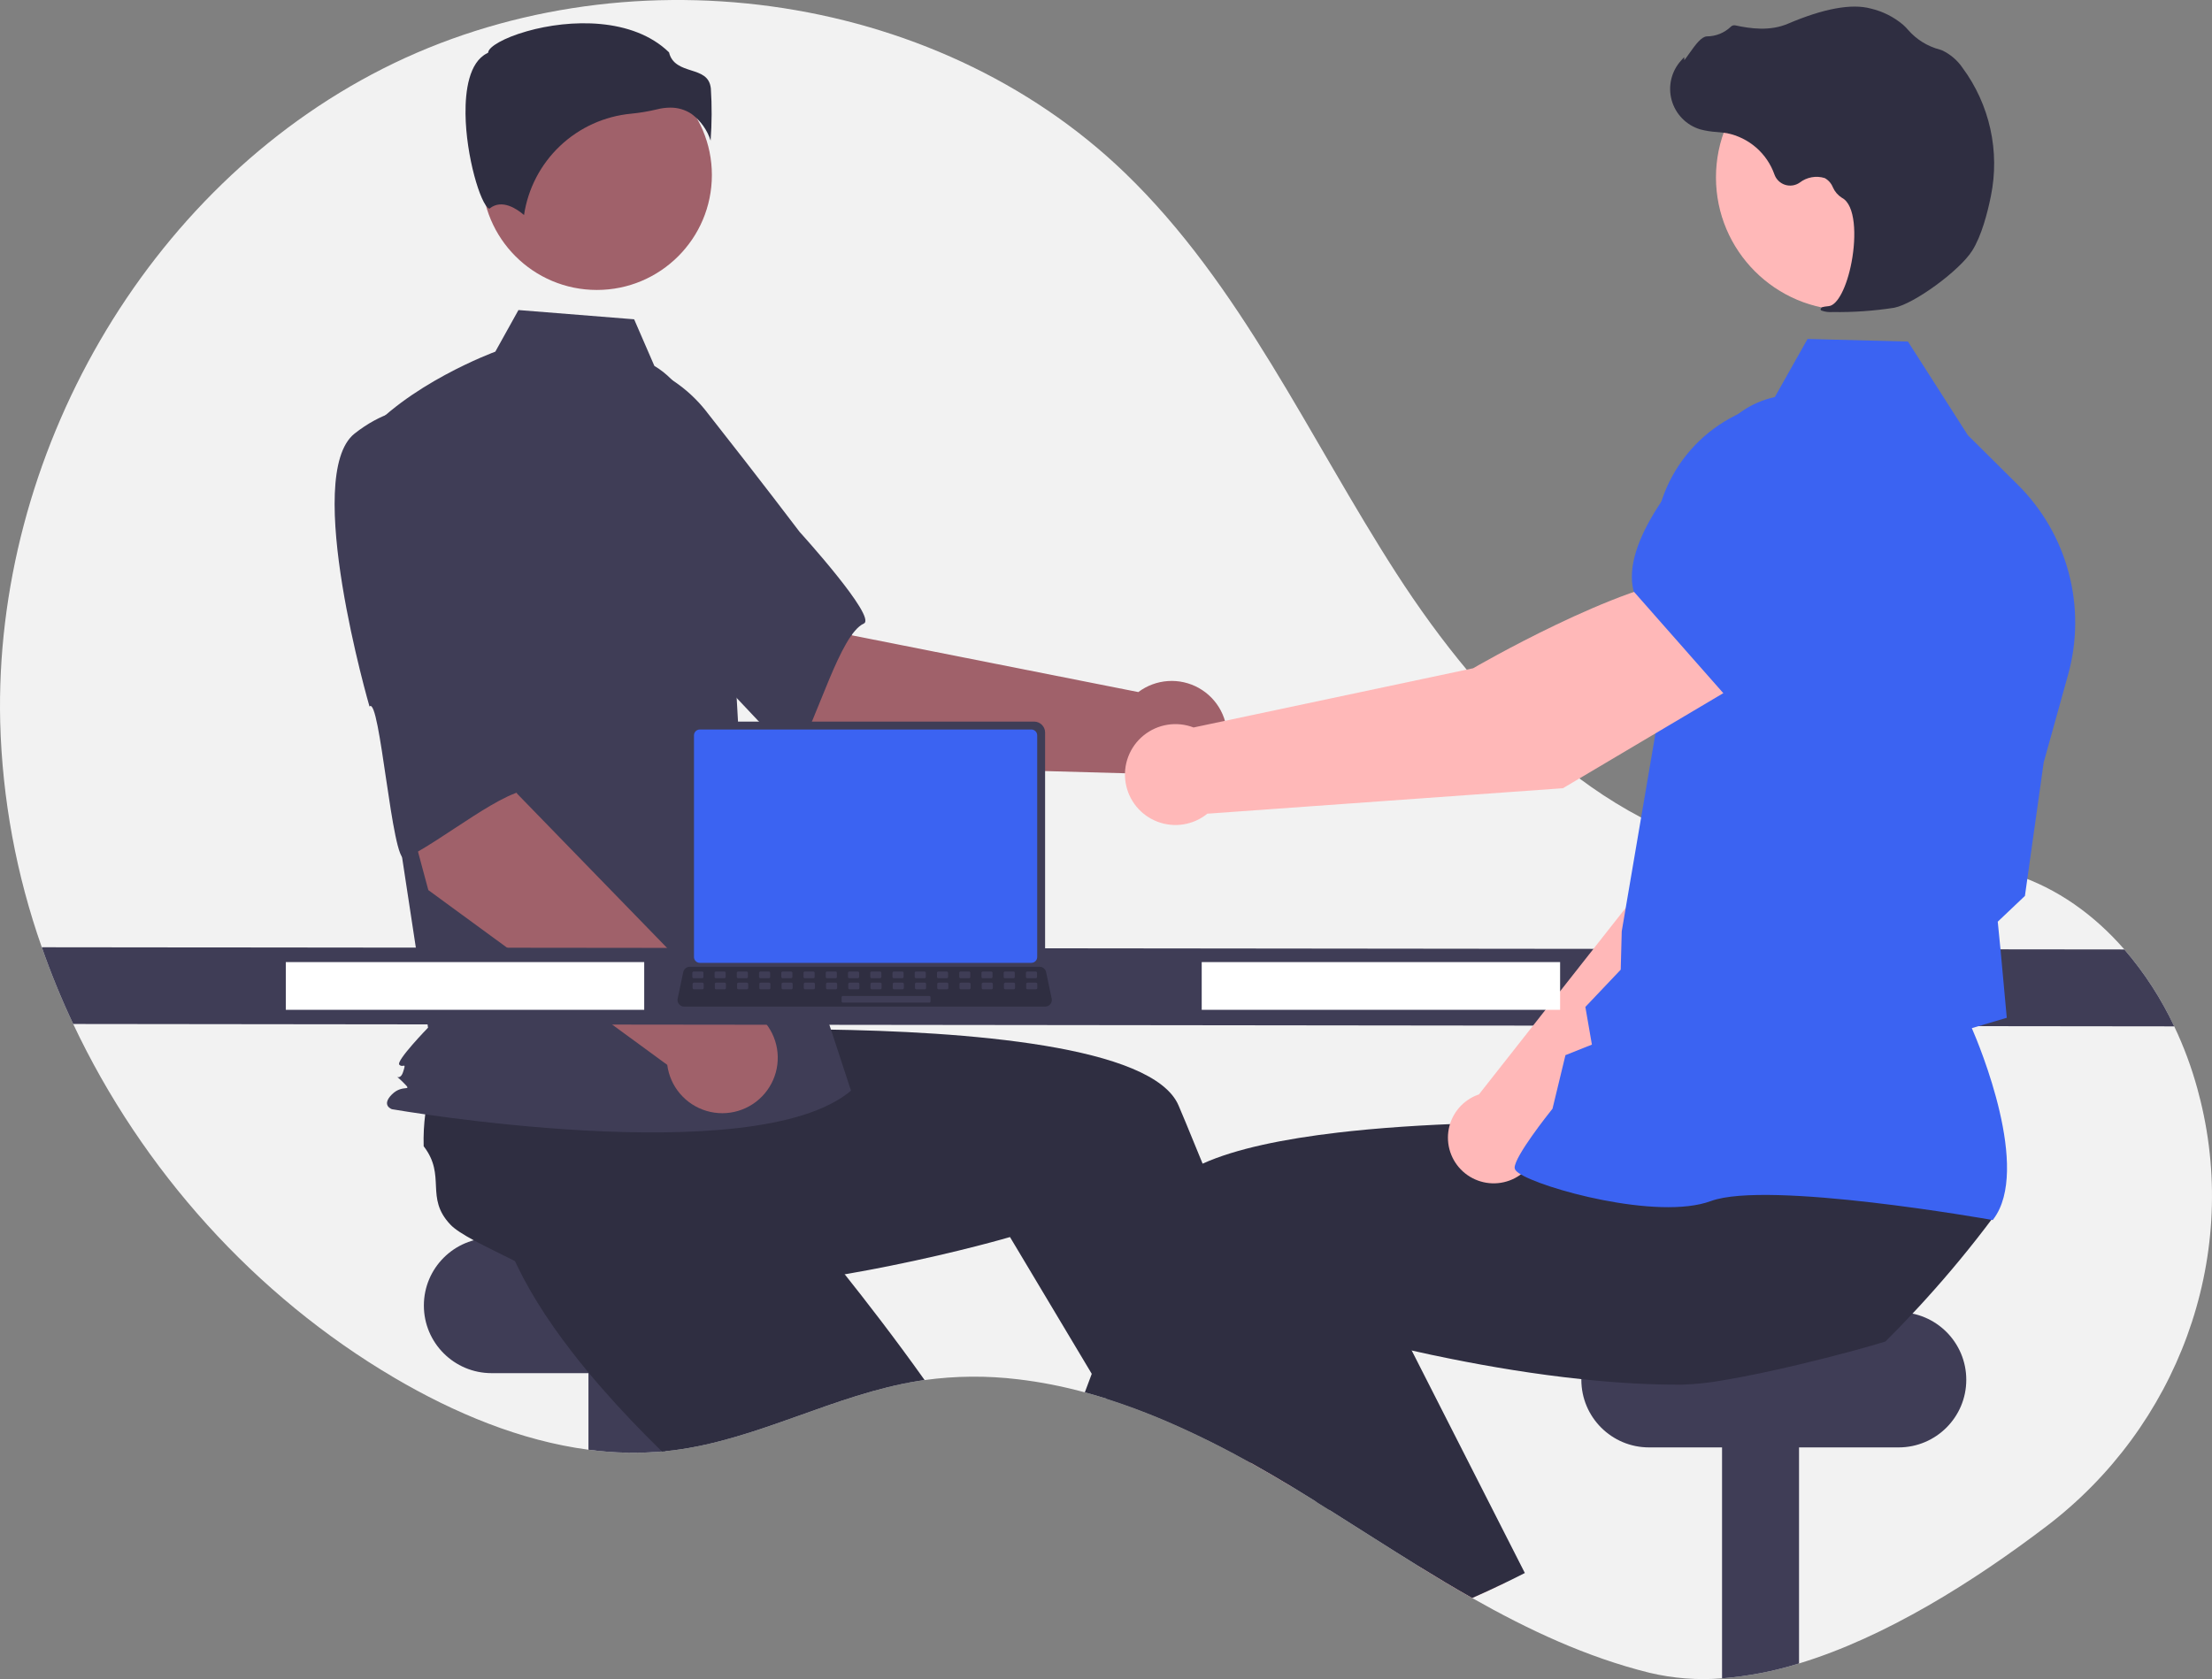 <svg width="407" height="309" viewBox="0 0 407 309" fill="none" xmlns="http://www.w3.org/2000/svg">
<rect x="0" y="0" width="407" height="309" fill="#808080" stroke="none"/>
<g clip-path="url(#clip0_252_67)">
<path d="M376.57 280.864C363.235 291.011 346.988 301.29 331.016 306.136C326.411 307.575 321.66 308.493 316.85 308.874C312.354 309.235 307.829 308.885 303.442 307.835C291.914 304.97 281.222 299.952 270.876 294.091C267.496 292.173 264.155 290.167 260.833 288.117C255.411 284.769 250.043 281.303 244.66 277.921C243.854 277.409 243.053 276.906 242.247 276.408H242.242C240.943 275.593 239.64 274.789 238.334 273.997C238.105 273.855 237.875 273.719 237.641 273.577C235.174 272.084 232.665 270.624 230.113 269.199C229.801 269.029 229.488 268.853 229.176 268.682C224.239 265.946 219.165 263.465 213.974 261.249C210.565 259.814 207.112 258.52 203.624 257.417H203.619C202.286 256.998 200.947 256.602 199.604 256.241C195.576 255.137 191.471 254.334 187.324 253.84C181.609 253.149 175.828 253.194 170.125 253.977C169.739 254.03 169.358 254.084 168.972 254.147C153.537 256.617 139.449 264.943 123.945 266.905C123.442 266.969 122.944 267.027 122.441 267.071C122.226 267.091 122.011 267.115 121.796 267.13C117.291 267.515 112.757 267.404 108.276 266.798C95.756 265.148 83.564 260.029 72.588 253.576C46.929 238.49 26.12 215.302 13.469 188.449C11.297 183.846 9.368 179.133 7.691 174.329C3.001 161.006 0.419 147.034 0.036 132.916C-1.15 83.934 26.707 34.791 70.444 12.637C114.186 -9.516 171.727 -2.19 207.004 31.843C228.404 52.488 240.786 80.464 256.891 105.458C272.996 130.447 295.885 154.318 325.408 157.959C340.448 159.814 356.186 156.226 370.601 160.892C378.582 163.479 385.392 168.428 390.877 174.734C394.565 179.013 397.651 183.775 400.05 188.888C401.809 192.584 403.236 196.429 404.315 200.377C404.515 201.104 404.701 201.831 404.881 202.559C412.062 231.862 400.588 262.581 376.57 280.864Z" fill="#F2F2F2"/>
<path d="M136.362 227.816H90.447C83.567 227.816 77.991 233.388 77.991 240.262V240.262C77.991 247.135 83.567 252.707 90.447 252.707H136.362C143.242 252.707 148.818 247.135 148.818 240.262C148.818 233.388 143.242 227.816 136.362 227.816Z" fill="#3F3D56"/>
<path d="M122.441 246.363V267.071C117.724 267.527 112.971 267.436 108.275 266.798V246.363H122.441Z" fill="#3F3D56"/>
<path d="M170.125 253.976C169.739 254.03 169.358 254.084 168.972 254.147C153.537 256.617 139.449 264.943 123.945 266.905C123.442 266.969 122.944 267.027 122.441 267.071C122.226 267.091 122.011 267.115 121.796 267.13C118.011 263.425 114.225 259.482 110.669 255.397C108.739 253.186 106.874 250.931 105.12 248.647C100.567 242.751 96.709 236.689 94.159 230.735C94.418 227.879 92.64 221.276 91.79 216.22L91.785 216.215C91.423 214.092 91.228 212.247 91.409 211.061C92.444 204.218 98.037 205.004 99.757 198.298C101.308 197.012 102.959 195.851 104.695 194.828C104.983 194.657 105.276 194.486 105.579 194.315L124.238 181.43L131.37 188.419L142.224 199.059L153.986 210.582L144.002 220.661C144.002 220.661 152.345 230.271 162.099 243.083C164.718 246.524 167.438 250.199 170.125 253.976Z" fill="#2F2E41"/>
<path d="M331.016 246.363V306.136C326.411 307.575 321.659 308.493 316.85 308.874V246.363H331.016Z" fill="#3F3D56"/>
<path d="M349.333 241.482H303.417C296.538 241.482 290.961 247.054 290.961 253.928V253.928C290.961 260.801 296.538 266.373 303.417 266.373H349.333C356.212 266.373 361.789 260.801 361.789 253.928C361.789 247.054 356.212 241.482 349.333 241.482Z" fill="#3F3D56"/>
<path d="M237.641 273.577C235.174 272.084 232.665 270.624 230.114 269.199C229.801 269.028 229.488 268.853 229.176 268.682L230.856 267.964L235.389 266.017L235.433 265.998L235.482 266.163L237.641 273.577Z" fill="#FFB6B6"/>
<path d="M244.66 277.921C243.854 277.408 243.053 276.906 242.247 276.408H242.242C240.943 275.593 239.64 274.789 238.334 273.997C238.105 273.855 237.875 273.719 237.641 273.577C235.174 272.084 232.665 270.624 230.114 269.199C229.801 269.028 229.488 268.853 229.176 268.682C224.239 265.946 219.166 263.465 213.975 261.249C210.565 259.814 207.112 258.52 203.624 257.417H203.619L200.879 252.834L188.545 232.194L185.834 227.66C185.834 227.66 176.588 230.393 163.502 233.014C158.739 233.971 153.473 234.908 147.949 235.698C142.043 236.538 135.85 237.206 129.695 237.529C126.759 237.685 123.833 237.763 120.951 237.738C113.502 237.69 106.346 236.992 100.079 235.332C97.989 233.37 91.687 230.7 87.174 228.255H87.169C85.274 227.23 83.701 226.249 82.876 225.376C78.118 220.349 82.182 216.429 77.952 210.944C77.895 208.931 77.998 206.917 78.26 204.921C78.303 204.589 78.347 204.252 78.401 203.911L79.735 181.284L89.641 179.976L104.715 177.984L121.044 175.827L122.842 189.893C122.842 189.893 135.556 189.249 151.666 189.464C177.54 189.815 212.162 192.392 216.852 203.452C217.291 204.491 217.731 205.541 218.171 206.59C219.216 209.099 220.251 211.62 221.277 214.155C224.994 223.331 228.541 232.594 231.779 241.35C233.792 246.797 235.687 252.049 237.431 256.963C238.833 260.917 240.132 264.655 241.319 268.096C242.403 271.239 243.385 274.134 244.259 276.73C244.396 277.135 244.528 277.535 244.66 277.921Z" fill="#2F2E41"/>
<path d="M153.534 140.829L122.245 114.278L142.602 93.692L156.804 116.936L209.448 127.364C211.031 126.174 212.926 125.469 214.903 125.337C216.88 125.204 218.852 125.649 220.58 126.617C222.308 127.585 223.717 129.035 224.635 130.789C225.552 132.544 225.939 134.527 225.748 136.497C225.557 138.468 224.797 140.34 223.56 141.886C222.322 143.432 220.661 144.584 218.78 145.204C216.898 145.823 214.876 145.881 212.962 145.372C211.047 144.863 209.322 143.809 207.997 142.337L153.534 140.829Z" fill="#A0616A"/>
<path d="M94.593 79.382C90.977 91.136 125.415 119.17 125.415 119.17C125.797 116.348 145.322 140.681 146.651 138.477C150.426 132.214 154.58 116.733 158.939 114.754C161.432 113.622 147.132 97.894 147.132 97.894C147.132 97.894 139.838 88.252 130.208 76.032C127.549 72.526 124.046 69.75 120.025 67.961C116.004 66.173 111.595 65.43 107.209 65.801C107.209 65.801 98.209 67.629 94.593 79.382Z" fill="#3F3D56"/>
<path d="M109.82 53.362C121.507 53.362 130.982 43.895 130.982 32.217C130.982 20.539 121.507 11.072 109.82 11.072C98.132 11.072 88.657 20.539 88.657 32.217C88.657 43.895 98.132 53.362 109.82 53.362Z" fill="#A0616A"/>
<path d="M120.4 67.337C124.959 70.045 127.687 75.021 129.252 80.085C132.151 89.459 133.895 99.152 134.448 108.948L136.101 138.275L156.581 200.722C138.832 215.728 72.116 204.133 72.116 204.133C72.116 204.133 70.068 203.451 72.116 201.404C74.164 199.358 76.158 201.171 74.11 199.124C72.062 197.078 73.474 199.358 74.156 197.312C74.839 195.265 74.156 196.63 73.474 195.947C72.791 195.265 78.758 189.126 78.758 189.126L73.297 153.281L66.471 80.979C74.663 70.748 91.138 64.716 91.138 64.716L95.394 57.06L116.679 58.761L120.4 67.337Z" fill="#3F3D56"/>
<path d="M127.264 20.983C128.909 22.209 130.128 23.919 130.748 25.873C130.987 22.68 131.002 19.474 130.794 16.278C130.544 14.033 128.962 13.527 127.13 12.942C125.476 12.413 123.604 11.816 123.101 9.636C116.449 3.17 104.869 3.496 96.944 5.752C92.583 6.993 90.073 8.587 89.849 9.522L89.802 9.714L89.625 9.802C86.264 11.482 85.61 16.785 85.653 20.938C85.735 28.762 88.439 37.648 89.962 38.37C90.042 38.409 90.063 38.394 90.098 38.365C92.391 36.533 95.189 38.504 96.419 39.575C97.144 34.712 99.48 30.232 103.052 26.851C106.624 23.47 111.228 21.382 116.127 20.922C117.727 20.767 119.314 20.501 120.877 20.126C121.669 19.921 122.484 19.814 123.303 19.808C124.713 19.786 126.095 20.196 127.264 20.983Z" fill="#2F2E41"/>
<path d="M100.599 172.686L94.126 169.374C93.779 169.127 93.532 168.763 93.431 168.35C93.331 167.937 93.382 167.501 93.576 167.122C93.77 166.743 94.094 166.447 94.489 166.287C94.883 166.127 95.323 166.115 95.726 166.251L102.199 169.564C102.546 169.811 102.793 170.174 102.893 170.588C102.994 171.001 102.943 171.437 102.749 171.816C102.555 172.195 102.231 172.491 101.836 172.651C101.441 172.811 101.002 172.823 100.599 172.686L100.599 172.686Z" fill="#3B63F2"/>
<path d="M78.812 163.811L68.163 124.199L96.62 118.816L95.09 146.006L132.48 184.475C134.46 184.394 136.42 184.89 138.122 185.903C139.824 186.916 141.194 188.402 142.066 190.18C142.937 191.958 143.272 193.95 143.029 195.915C142.787 197.88 141.978 199.731 140.7 201.244C139.423 202.757 137.732 203.866 135.835 204.436C133.938 205.006 131.915 205.011 130.015 204.452C128.114 203.894 126.418 202.794 125.132 201.288C123.845 199.783 123.026 197.936 122.772 195.972L78.812 163.811Z" fill="#A0616A"/>
<path d="M65.251 79.785C55.591 87.404 67.989 130.024 67.989 130.024C69.909 127.919 72.139 159.027 74.486 157.968C81.154 154.958 93.376 144.577 98.088 145.423C100.782 145.907 97.959 124.846 97.959 124.846C97.959 124.846 97.44 112.771 96.464 97.247C96.269 92.853 94.966 88.58 92.674 84.825C90.382 81.07 87.176 77.955 83.356 75.771C83.356 75.771 74.91 72.165 65.251 79.785Z" fill="#3F3D56"/>
<path d="M400.051 188.888L13.469 188.449C11.297 183.846 9.368 179.133 7.691 174.329L390.877 174.734C394.565 179.013 397.651 183.775 400.051 188.888Z" fill="#3F3D56"/>
<path d="M276.923 291.294C274.925 292.26 272.909 293.193 270.876 294.091C267.496 292.173 264.155 290.167 260.833 288.117L273.152 282.709L276.923 291.294Z" fill="#FFB6B6"/>
<path d="M366.742 224.038C364.739 226.723 362.673 229.353 360.543 231.93C358.58 234.307 356.564 236.639 354.496 238.924C353.641 239.871 352.777 240.813 351.893 241.745C350.266 243.488 348.604 245.201 346.905 246.885C343.848 247.846 337.654 249.54 331.016 251.121C326.185 252.268 321.119 253.357 316.85 254.05C314.46 254.478 312.043 254.736 309.616 254.821C306.734 254.845 303.808 254.767 300.873 254.611C297.561 254.435 294.244 254.162 290.966 253.81C282.443 252.917 274.188 251.526 267.066 250.096C264.457 249.579 262.005 249.052 259.749 248.539C255.475 247.578 251.899 246.68 249.31 245.997C246.394 245.235 244.733 244.742 244.733 244.742L237.431 256.963L233.64 263.303L230.856 267.964L230.114 269.199C229.801 269.028 229.488 268.853 229.176 268.682C224.239 265.946 219.166 263.465 213.975 261.249C210.565 259.814 207.112 258.52 203.624 257.417H203.619C202.286 256.998 200.947 256.602 199.604 256.241C200.024 255.114 200.449 253.978 200.879 252.834C201.68 250.701 202.497 248.549 203.331 246.377C205.133 241.672 206.999 236.899 208.919 232.15C210.492 228.25 212.094 224.365 213.716 220.534C214.463 218.767 215.982 217.215 218.107 215.854C219.123 215.214 220.182 214.646 221.277 214.155C227.359 211.388 236.317 209.587 246.189 208.43C247.005 208.337 247.825 208.245 248.651 208.157C256.823 207.298 265.493 206.854 273.602 206.649C277.661 206.546 281.578 206.507 285.222 206.502C286.399 206.502 287.544 206.505 288.656 206.512H288.661C291.665 206.527 294.43 206.57 296.862 206.619C297.336 206.629 297.795 206.644 298.245 206.653H298.25C298.552 206.658 298.85 206.668 299.143 206.673C304.463 206.81 307.726 206.976 307.726 206.976L308.991 197.058L309.25 195.057L309.494 193.154V193.149L309.523 192.91L309.724 192.905L313.241 192.836L342.802 192.26L358.951 191.943L356.392 202.905L352.166 220.993C352.596 223.853 366.889 221.613 366.742 224.038Z" fill="#2F2E41"/>
<path d="M280.567 289.488C279.36 290.103 278.144 290.708 276.923 291.294C274.925 292.26 272.909 293.193 270.876 294.091C267.495 292.173 264.154 290.167 260.833 288.117C255.411 284.769 250.042 281.303 244.66 277.921C243.854 277.409 243.053 276.906 242.247 276.408H242.242C240.024 273.118 237.762 269.692 235.481 266.164C235.447 266.115 235.418 266.066 235.389 266.017C234.802 265.119 234.22 264.215 233.64 263.303C229.991 257.593 226.323 251.639 222.762 245.557L231.779 241.35L248.543 233.531L251.435 232.184L259.748 248.539L267.163 263.128L268.814 266.373L280.567 289.488Z" fill="#2F2E41"/>
<path d="M283.093 210.967L325.834 169.782L337.681 136.266L320.207 128.674C311.232 137.265 301.53 164.022 301.53 164.022L272.118 201.41C271.889 201.489 271.66 201.572 271.434 201.672C270.11 202.255 268.958 203.171 268.091 204.329C267.223 205.487 266.67 206.85 266.484 208.284C266.297 209.719 266.484 211.177 267.027 212.518C267.57 213.86 268.449 215.038 269.581 215.94C270.713 216.843 272.058 217.438 273.487 217.669C274.917 217.9 276.381 217.758 277.74 217.258C279.098 216.758 280.305 215.916 281.243 214.814C282.181 213.712 282.818 212.387 283.093 210.967Z" fill="#FFB8B8"/>
<path d="M315.29 132.417L337.454 139.447L337.538 139.433C345.787 138.053 352.633 124.59 356.922 113.539C358.334 109.895 358.307 105.85 356.849 102.224C355.39 98.597 352.608 95.66 349.064 94.005C346.442 92.802 343.535 92.355 340.673 92.716C337.81 93.077 335.105 94.231 332.864 96.047L321.483 105.34L315.29 132.417Z" fill="#3B63F2"/>
<path d="M366.653 224.533L366.783 224.361C373.698 215.197 364.24 192.503 362.81 189.212L369.24 187.309L368.119 175.076L367.579 169.621L372.579 164.877L372.596 164.756L376.034 140.308L380.532 124.126C382.228 118.009 382.264 111.551 380.636 105.416C379.009 99.28 375.776 93.688 371.271 89.213L362.074 80.089L351.056 62.857L332.583 62.381L325.94 74.172C319.762 75.432 314.223 78.817 310.286 83.738C306.349 88.659 304.265 94.804 304.397 101.103L305.022 132.493L298.394 171.386L298.208 178.45L291.702 185.31L292.905 192.246L288.038 194.183L285.657 204.037C284.747 205.174 278.742 212.759 278.687 214.874C278.679 215.191 278.906 215.504 279.4 215.857C283.287 218.636 305.014 224.658 314.792 221.038C325.208 217.185 366.03 224.421 366.441 224.494L366.653 224.533Z" fill="#3B63F2"/>
<path d="M340.206 57.099C353.722 57.099 364.68 46.15 364.68 32.645C364.68 19.139 353.722 8.191 340.206 8.191C326.689 8.191 315.732 19.139 315.732 32.645C315.732 46.15 326.689 57.099 340.206 57.099Z" fill="#FFB8B8"/>
<path d="M337.221 57.426C341.01 57.485 344.799 57.22 348.543 56.635C352.255 55.881 360.559 49.8 362.874 46.142C364.594 43.423 365.694 39.178 366.314 36.096C367.149 32.017 367.117 27.808 366.22 23.742C365.324 19.677 363.583 15.844 361.11 12.494C360.159 11.092 358.848 9.973 357.313 9.256C357.177 9.203 357.037 9.155 356.896 9.115C354.659 8.527 352.65 7.285 351.126 5.548C350.83 5.197 350.51 4.867 350.167 4.562C348.444 3.109 346.401 2.084 344.206 1.571C340.663 0.624 335.535 1.564 328.965 4.369C325.664 5.779 322.055 5.269 319.278 4.667C319.122 4.637 318.961 4.648 318.811 4.699C318.661 4.751 318.527 4.84 318.422 4.96C317.241 6.068 315.683 6.688 314.063 6.696C313.07 6.74 312.029 8.113 310.77 9.903C310.485 10.31 310.151 10.784 309.911 11.073L309.879 10.519L309.317 11.137C308.435 12.109 307.813 13.288 307.509 14.565C307.206 15.842 307.23 17.175 307.581 18.44C307.932 19.704 308.597 20.86 309.515 21.798C310.433 22.737 311.574 23.428 312.831 23.808C313.83 24.073 314.853 24.236 315.884 24.294C316.509 24.35 317.155 24.408 317.775 24.515C319.763 24.922 321.611 25.837 323.14 27.171C324.668 28.504 325.824 30.211 326.495 32.124C326.654 32.567 326.912 32.967 327.25 33.293C327.588 33.62 327.997 33.865 328.444 34.009C328.892 34.153 329.367 34.192 329.832 34.123C330.297 34.055 330.74 33.88 331.127 33.613C331.773 33.111 332.53 32.773 333.334 32.626C334.139 32.48 334.967 32.53 335.748 32.773C336.423 33.148 336.948 33.743 337.236 34.459C337.585 35.257 338.165 35.932 338.9 36.399C341.416 37.695 341.589 43.436 340.686 48.221C339.815 52.834 338.093 56.171 336.499 56.336C335.272 56.463 335.132 56.55 335.043 56.767L334.964 56.961L335.102 57.142C335.779 57.388 336.502 57.485 337.221 57.426Z" fill="#2F2E41"/>
<path d="M321.368 125.023L311.931 106.225C298.234 107.16 271.049 122.984 271.049 122.984L219.615 133.88C218.091 133.295 216.44 133.121 214.828 133.376C213.215 133.631 211.699 134.306 210.43 135.333C209.162 136.36 208.187 137.703 207.603 139.226C207.019 140.749 206.847 142.399 207.104 144.01C207.362 145.62 208.039 147.135 209.068 148.401C210.097 149.667 211.442 150.64 212.967 151.221C214.492 151.803 216.144 151.973 217.756 151.714C219.367 151.455 220.882 150.776 222.148 149.747L287.576 145.06L321.368 125.023Z" fill="#FFB8B8"/>
<path d="M317.562 128.11L342.207 109.81L346.548 94.179C347.389 91.107 347.353 87.861 346.445 84.809C345.537 81.756 343.792 79.018 341.408 76.904C338.158 74.06 333.947 72.556 329.629 72.695C325.311 72.834 321.206 74.607 318.146 77.654C308.871 86.903 298.294 99.807 300.566 108.755L300.589 108.846L317.562 128.11Z" fill="#3B63F2"/>
<path d="M287.054 177.057H221.111V185.842H287.054V177.057Z" fill="white"/>
<path d="M118.533 177.057H52.59V185.842H118.533V177.057Z" fill="white"/>
<path d="M126.233 134.809V176.638C126.234 177.172 126.446 177.683 126.823 178.06C127.2 178.436 127.712 178.648 128.245 178.649H190.283C190.816 178.648 191.328 178.436 191.705 178.06C192.082 177.683 192.294 177.172 192.295 176.638V134.809C192.293 134.277 192.081 133.766 191.704 133.39C191.327 133.013 190.816 132.802 190.283 132.801H128.245C127.712 132.802 127.201 133.013 126.824 133.39C126.447 133.766 126.235 134.277 126.233 134.809Z" fill="#3F3D56"/>
<path d="M127.689 135.33V176.122C127.689 176.407 127.803 176.68 128.004 176.882C128.206 177.083 128.479 177.196 128.764 177.197H189.766C190.052 177.196 190.325 177.083 190.526 176.882C190.728 176.68 190.841 176.407 190.842 176.122V135.33C190.842 135.044 190.729 134.771 190.527 134.569C190.325 134.367 190.052 134.254 189.766 134.253H128.764C128.479 134.254 128.205 134.367 128.004 134.569C127.802 134.771 127.689 135.044 127.689 135.33Z" fill="#3B63F2"/>
<path d="M124.936 184.796C125.05 184.939 125.194 185.053 125.358 185.132C125.523 185.211 125.703 185.251 125.885 185.25H192.313C192.494 185.25 192.674 185.209 192.838 185.131C193.002 185.053 193.146 184.939 193.26 184.798C193.375 184.657 193.456 184.492 193.499 184.316C193.542 184.14 193.545 183.956 193.507 183.778L192.476 178.884C192.434 178.685 192.342 178.499 192.209 178.344C192.076 178.189 191.906 178.07 191.715 177.997C191.577 177.943 191.43 177.915 191.281 177.915H126.912C126.764 177.915 126.617 177.943 126.479 177.997C126.288 178.07 126.118 178.189 125.985 178.344C125.852 178.499 125.76 178.685 125.718 178.884L124.686 183.778C124.65 183.956 124.653 184.139 124.696 184.315C124.739 184.491 124.821 184.656 124.936 184.796Z" fill="#2F2E41"/>
<path d="M189.002 180.023H190.571C190.703 180.023 190.81 179.917 190.81 179.785V179.035C190.81 178.903 190.703 178.797 190.571 178.797H189.002C188.87 178.797 188.764 178.903 188.764 179.035V179.785C188.764 179.917 188.87 180.023 189.002 180.023Z" fill="#3F3D56"/>
<path d="M184.91 180.023H186.479C186.611 180.023 186.718 179.917 186.718 179.785V179.035C186.718 178.903 186.611 178.797 186.479 178.797H184.91C184.779 178.797 184.672 178.903 184.672 179.035V179.785C184.672 179.917 184.779 180.023 184.91 180.023Z" fill="#3F3D56"/>
<path d="M180.819 180.023H182.388C182.519 180.023 182.626 179.917 182.626 179.785V179.035C182.626 178.903 182.519 178.797 182.388 178.797H180.819C180.687 178.797 180.58 178.903 180.58 179.035V179.785C180.58 179.917 180.687 180.023 180.819 180.023Z" fill="#3F3D56"/>
<path d="M176.727 180.023H178.296C178.427 180.023 178.534 179.917 178.534 179.785V179.035C178.534 178.903 178.427 178.797 178.296 178.797H176.727C176.595 178.797 176.488 178.903 176.488 179.035V179.785C176.488 179.917 176.595 180.023 176.727 180.023Z" fill="#3F3D56"/>
<path d="M172.635 180.023H174.204C174.336 180.023 174.442 179.917 174.442 179.785V179.035C174.442 178.903 174.336 178.797 174.204 178.797H172.635C172.503 178.797 172.396 178.903 172.396 179.035V179.785C172.396 179.917 172.503 180.023 172.635 180.023Z" fill="#3F3D56"/>
<path d="M168.543 180.023H170.112C170.244 180.023 170.351 179.917 170.351 179.785V179.035C170.351 178.903 170.244 178.797 170.112 178.797H168.543C168.411 178.797 168.305 178.903 168.305 179.035V179.785C168.305 179.917 168.411 180.023 168.543 180.023Z" fill="#3F3D56"/>
<path d="M164.451 180.023H166.02C166.152 180.023 166.258 179.917 166.258 179.785V179.035C166.258 178.903 166.152 178.797 166.02 178.797H164.451C164.319 178.797 164.212 178.903 164.212 179.035V179.785C164.212 179.917 164.319 180.023 164.451 180.023Z" fill="#3F3D56"/>
<path d="M160.359 180.023H161.928C162.06 180.023 162.167 179.917 162.167 179.785V179.035C162.167 178.903 162.06 178.797 161.928 178.797H160.359C160.227 178.797 160.121 178.903 160.121 179.035V179.785C160.121 179.917 160.227 180.023 160.359 180.023Z" fill="#3F3D56"/>
<path d="M156.267 180.023H157.836C157.968 180.023 158.075 179.917 158.075 179.785V179.035C158.075 178.903 157.968 178.797 157.836 178.797H156.267C156.136 178.797 156.029 178.903 156.029 179.035V179.785C156.029 179.917 156.136 180.023 156.267 180.023Z" fill="#3F3D56"/>
<path d="M152.175 180.023H153.744C153.876 180.023 153.983 179.917 153.983 179.785V179.035C153.983 178.903 153.876 178.797 153.744 178.797H152.175C152.044 178.797 151.937 178.903 151.937 179.035V179.785C151.937 179.917 152.044 180.023 152.175 180.023Z" fill="#3F3D56"/>
<path d="M148.084 180.023H149.653C149.784 180.023 149.891 179.917 149.891 179.785V179.035C149.891 178.903 149.784 178.797 149.653 178.797H148.084C147.952 178.797 147.845 178.903 147.845 179.035V179.785C147.845 179.917 147.952 180.023 148.084 180.023Z" fill="#3F3D56"/>
<path d="M143.992 180.023H145.561C145.693 180.023 145.799 179.917 145.799 179.785V179.035C145.799 178.903 145.693 178.797 145.561 178.797H143.992C143.86 178.797 143.753 178.903 143.753 179.035V179.785C143.753 179.917 143.86 180.023 143.992 180.023Z" fill="#3F3D56"/>
<path d="M139.9 180.023H141.469C141.601 180.023 141.708 179.917 141.708 179.785V179.035C141.708 178.903 141.601 178.797 141.469 178.797H139.9C139.768 178.797 139.662 178.903 139.662 179.035V179.785C139.662 179.917 139.768 180.023 139.9 180.023Z" fill="#3F3D56"/>
<path d="M135.808 180.023H137.377C137.508 180.023 137.615 179.917 137.615 179.785V179.035C137.615 178.903 137.508 178.797 137.377 178.797H135.808C135.676 178.797 135.569 178.903 135.569 179.035V179.785C135.569 179.917 135.676 180.023 135.808 180.023Z" fill="#3F3D56"/>
<path d="M131.716 180.023H133.285C133.417 180.023 133.523 179.917 133.523 179.785V179.035C133.523 178.903 133.417 178.797 133.285 178.797H131.716C131.584 178.797 131.478 178.903 131.478 179.035V179.785C131.478 179.917 131.584 180.023 131.716 180.023Z" fill="#3F3D56"/>
<path d="M127.624 180.023H129.193C129.325 180.023 129.432 179.917 129.432 179.785V179.035C129.432 178.903 129.325 178.797 129.193 178.797H127.624C127.492 178.797 127.386 178.903 127.386 179.035V179.785C127.386 179.917 127.492 180.023 127.624 180.023Z" fill="#3F3D56"/>
<path d="M189.05 182.067H190.619C190.751 182.067 190.858 181.961 190.858 181.829V181.079C190.858 180.948 190.751 180.841 190.619 180.841H189.05C188.919 180.841 188.812 180.948 188.812 181.079V181.829C188.812 181.961 188.919 182.067 189.05 182.067Z" fill="#3F3D56"/>
<path d="M184.959 182.067H186.528C186.659 182.067 186.766 181.961 186.766 181.829V181.079C186.766 180.948 186.659 180.841 186.528 180.841H184.959C184.827 180.841 184.72 180.948 184.72 181.079V181.829C184.72 181.961 184.827 182.067 184.959 182.067Z" fill="#3F3D56"/>
<path d="M180.867 182.067H182.436C182.568 182.067 182.674 181.961 182.674 181.829V181.079C182.674 180.948 182.568 180.841 182.436 180.841H180.867C180.735 180.841 180.628 180.948 180.628 181.079V181.829C180.628 181.961 180.735 182.067 180.867 182.067Z" fill="#3F3D56"/>
<path d="M176.775 182.067H178.344C178.476 182.067 178.583 181.961 178.583 181.829V181.079C178.583 180.948 178.476 180.841 178.344 180.841H176.775C176.643 180.841 176.537 180.948 176.537 181.079V181.829C176.537 181.961 176.643 182.067 176.775 182.067Z" fill="#3F3D56"/>
<path d="M172.683 182.067H174.252C174.384 182.067 174.491 181.961 174.491 181.829V181.079C174.491 180.948 174.384 180.841 174.252 180.841H172.683C172.552 180.841 172.445 180.948 172.445 181.079V181.829C172.445 181.961 172.552 182.067 172.683 182.067Z" fill="#3F3D56"/>
<path d="M168.591 182.067H170.16C170.292 182.067 170.399 181.961 170.399 181.829V181.079C170.399 180.948 170.292 180.841 170.16 180.841H168.591C168.46 180.841 168.353 180.948 168.353 181.079V181.829C168.353 181.961 168.46 182.067 168.591 182.067Z" fill="#3F3D56"/>
<path d="M164.499 182.067H166.068C166.2 182.067 166.307 181.961 166.307 181.829V181.079C166.307 180.948 166.2 180.841 166.068 180.841H164.499C164.368 180.841 164.261 180.948 164.261 181.079V181.829C164.261 181.961 164.368 182.067 164.499 182.067Z" fill="#3F3D56"/>
<path d="M160.407 182.067H161.976C162.108 182.067 162.215 181.961 162.215 181.829V181.079C162.215 180.948 162.108 180.841 161.976 180.841H160.407C160.276 180.841 160.169 180.948 160.169 181.079V181.829C160.169 181.961 160.276 182.067 160.407 182.067Z" fill="#3F3D56"/>
<path d="M156.316 182.067H157.885C158.016 182.067 158.123 181.961 158.123 181.829V181.079C158.123 180.948 158.016 180.841 157.885 180.841H156.316C156.184 180.841 156.077 180.948 156.077 181.079V181.829C156.077 181.961 156.184 182.067 156.316 182.067Z" fill="#3F3D56"/>
<path d="M152.224 182.067H153.793C153.924 182.067 154.031 181.961 154.031 181.829V181.079C154.031 180.948 153.924 180.841 153.793 180.841H152.224C152.092 180.841 151.985 180.948 151.985 181.079V181.829C151.985 181.961 152.092 182.067 152.224 182.067Z" fill="#3F3D56"/>
<path d="M148.132 182.067H149.701C149.833 182.067 149.939 181.961 149.939 181.829V181.079C149.939 180.948 149.833 180.841 149.701 180.841H148.132C148 180.841 147.893 180.948 147.893 181.079V181.829C147.893 181.961 148 182.067 148.132 182.067Z" fill="#3F3D56"/>
<path d="M144.04 182.067H145.609C145.741 182.067 145.848 181.961 145.848 181.829V181.079C145.848 180.948 145.741 180.841 145.609 180.841H144.04C143.908 180.841 143.802 180.948 143.802 181.079V181.829C143.802 181.961 143.908 182.067 144.04 182.067Z" fill="#3F3D56"/>
<path d="M139.948 182.067H141.517C141.649 182.067 141.756 181.961 141.756 181.829V181.079C141.756 180.948 141.649 180.841 141.517 180.841H139.948C139.817 180.841 139.71 180.948 139.71 181.079V181.829C139.71 181.961 139.817 182.067 139.948 182.067Z" fill="#3F3D56"/>
<path d="M135.856 182.067H137.425C137.557 182.067 137.664 181.961 137.664 181.829V181.079C137.664 180.948 137.557 180.841 137.425 180.841H135.856C135.724 180.841 135.618 180.948 135.618 181.079V181.829C135.618 181.961 135.724 182.067 135.856 182.067Z" fill="#3F3D56"/>
<path d="M131.764 182.067H133.333C133.465 182.067 133.572 181.961 133.572 181.829V181.079C133.572 180.948 133.465 180.841 133.333 180.841H131.764C131.633 180.841 131.526 180.948 131.526 181.079V181.829C131.526 181.961 131.633 182.067 131.764 182.067Z" fill="#3F3D56"/>
<path d="M127.673 182.067H129.242C129.373 182.067 129.48 181.961 129.48 181.829V181.079C129.48 180.948 129.373 180.841 129.242 180.841H127.673C127.541 180.841 127.434 180.948 127.434 181.079V181.829C127.434 181.961 127.541 182.067 127.673 182.067Z" fill="#3F3D56"/>
<path d="M155.088 184.521H170.979C171.111 184.521 171.217 184.414 171.217 184.282V183.532C171.217 183.401 171.111 183.294 170.979 183.294H155.088C154.957 183.294 154.85 183.401 154.85 183.532V184.282C154.85 184.414 154.957 184.521 155.088 184.521Z" fill="#3F3D56"/>
</g>
<defs>
<clipPath id="clip0_252_67">
<rect width="407" height="309" fill="white"/>
</clipPath>
</defs>
</svg>
